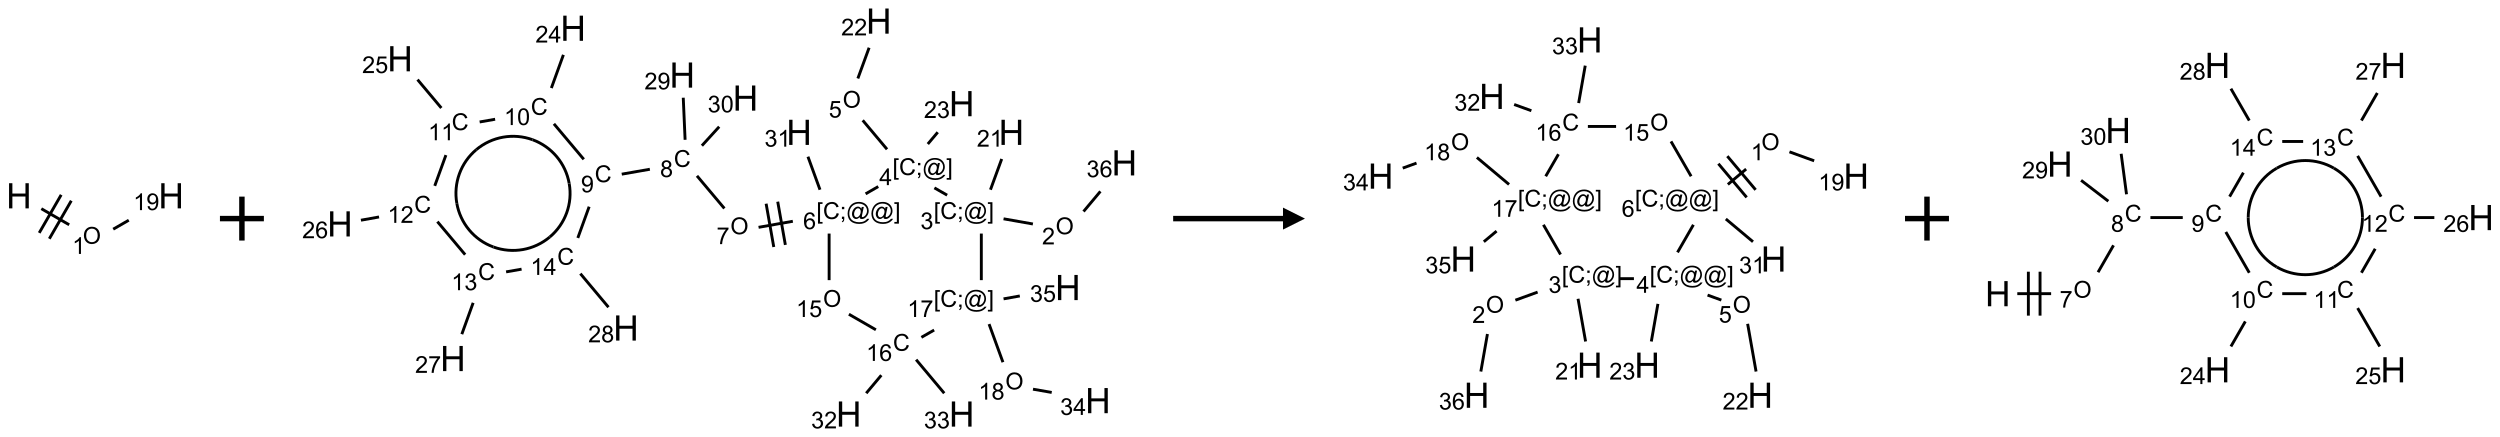 <?xml version="1.0" encoding="UTF-8"?>
<svg xmlns="http://www.w3.org/2000/svg" xmlns:xlink="http://www.w3.org/1999/xlink" width="1138" height="199" viewBox="0 0 1138 199">
<defs>
<g>
<g id="glyph-0-0">
<path d="M 2 0 L 2 -10 L 10 -10 L 10 0 Z M 2.25 -0.25 L 9.75 -0.25 L 9.75 -9.75 L 2.25 -9.75 Z M 2.25 -0.25 "/>
</g>
<g id="glyph-0-1">
<path d="M 1.281 0 L 1.281 -11.453 L 2.797 -11.453 L 2.797 -6.75 L 8.75 -6.75 L 8.75 -11.453 L 10.266 -11.453 L 10.266 0 L 8.75 0 L 8.75 -5.398 L 2.797 -5.398 L 2.797 0 Z M 1.281 0 "/>
</g>
<g id="glyph-1-0">
<path d="M 1.332 0 L 1.332 -6.668 L 6.668 -6.668 L 6.668 0 Z M 1.5 -0.168 L 6.5 -0.168 L 6.5 -6.5 L 1.5 -6.5 Z M 1.5 -0.168 "/>
</g>
<g id="glyph-1-1">
<path d="M 0.516 -3.719 C 0.516 -4.984 0.855 -5.977 1.535 -6.695 C 2.215 -7.414 3.094 -7.77 4.172 -7.77 C 4.875 -7.77 5.512 -7.602 6.078 -7.266 C 6.645 -6.93 7.074 -6.461 7.371 -5.855 C 7.668 -5.254 7.816 -4.57 7.816 -3.809 C 7.816 -3.035 7.66 -2.34 7.348 -1.73 C 7.035 -1.117 6.594 -0.656 6.02 -0.34 C 5.449 -0.027 4.828 0.129 4.168 0.129 C 3.449 0.129 2.805 -0.043 2.238 -0.391 C 1.672 -0.738 1.246 -1.211 0.953 -1.812 C 0.66 -2.414 0.516 -3.047 0.516 -3.719 Z M 1.559 -3.703 C 1.559 -2.781 1.805 -2.059 2.301 -1.527 C 2.793 -1 3.414 -0.734 4.16 -0.734 C 4.922 -0.734 5.547 -1 6.039 -1.535 C 6.531 -2.07 6.777 -2.828 6.777 -3.812 C 6.777 -4.434 6.672 -4.977 6.461 -5.441 C 6.25 -5.902 5.945 -6.262 5.539 -6.52 C 5.133 -6.773 4.68 -6.902 4.176 -6.902 C 3.461 -6.902 2.848 -6.656 2.332 -6.164 C 1.816 -5.672 1.559 -4.852 1.559 -3.703 Z M 1.559 -3.703 "/>
</g>
<g id="glyph-1-2">
<path d="M 3.973 0 L 3.035 0 L 3.035 -5.973 C 2.809 -5.758 2.516 -5.543 2.148 -5.328 C 1.781 -5.113 1.453 -4.953 1.16 -4.844 L 1.16 -5.75 C 1.684 -5.996 2.145 -6.297 2.535 -6.645 C 2.93 -6.996 3.207 -7.336 3.371 -7.668 L 3.973 -7.668 Z M 3.973 0 "/>
</g>
<g id="glyph-1-3">
<path d="M 0.582 -1.766 L 1.484 -1.848 C 1.562 -1.426 1.707 -1.117 1.922 -0.926 C 2.137 -0.734 2.414 -0.641 2.75 -0.641 C 3.039 -0.641 3.289 -0.707 3.508 -0.84 C 3.727 -0.973 3.902 -1.148 4.043 -1.367 C 4.18 -1.586 4.297 -1.887 4.391 -2.262 C 4.484 -2.637 4.531 -3.016 4.531 -3.406 C 4.531 -3.449 4.531 -3.512 4.527 -3.594 C 4.34 -3.297 4.082 -3.055 3.758 -2.867 C 3.434 -2.68 3.082 -2.59 2.703 -2.59 C 2.07 -2.59 1.535 -2.816 1.098 -3.277 C 0.66 -3.734 0.441 -4.34 0.441 -5.09 C 0.441 -5.863 0.672 -6.484 1.129 -6.957 C 1.586 -7.43 2.156 -7.668 2.844 -7.668 C 3.34 -7.668 3.793 -7.531 4.207 -7.266 C 4.617 -7 4.93 -6.617 5.145 -6.121 C 5.355 -5.629 5.465 -4.91 5.465 -3.973 C 5.465 -2.996 5.359 -2.223 5.145 -1.645 C 4.934 -1.066 4.617 -0.625 4.199 -0.324 C 3.781 -0.02 3.293 0.129 2.73 0.129 C 2.133 0.129 1.645 -0.035 1.266 -0.367 C 0.887 -0.699 0.66 -1.164 0.582 -1.766 Z M 4.422 -5.137 C 4.422 -5.676 4.277 -6.102 3.992 -6.418 C 3.707 -6.734 3.359 -6.891 2.957 -6.891 C 2.543 -6.891 2.18 -6.719 1.871 -6.379 C 1.562 -6.039 1.406 -5.598 1.406 -5.059 C 1.406 -4.57 1.555 -4.176 1.848 -3.871 C 2.141 -3.566 2.5 -3.418 2.934 -3.418 C 3.367 -3.418 3.723 -3.57 4.004 -3.871 C 4.281 -4.176 4.422 -4.598 4.422 -5.137 Z M 4.422 -5.137 "/>
</g>
<g id="glyph-1-4">
<path d="M 5.371 -0.902 L 5.371 0 L 0.324 0 C 0.316 -0.227 0.352 -0.441 0.434 -0.652 C 0.562 -0.996 0.766 -1.332 1.051 -1.668 C 1.332 -2 1.742 -2.387 2.277 -2.824 C 3.105 -3.504 3.668 -4.043 3.957 -4.441 C 4.25 -4.84 4.395 -5.215 4.395 -5.566 C 4.395 -5.938 4.262 -6.254 3.996 -6.508 C 3.73 -6.762 3.387 -6.891 2.957 -6.891 C 2.508 -6.891 2.145 -6.754 1.875 -6.484 C 1.605 -6.215 1.469 -5.84 1.465 -5.359 L 0.5 -5.457 C 0.566 -6.176 0.812 -6.727 1.246 -7.102 C 1.676 -7.477 2.254 -7.668 2.98 -7.668 C 3.711 -7.668 4.293 -7.465 4.719 -7.059 C 5.145 -6.652 5.359 -6.148 5.359 -5.547 C 5.359 -5.242 5.297 -4.941 5.172 -4.645 C 5.047 -4.352 4.84 -4.039 4.551 -3.715 C 4.262 -3.387 3.777 -2.938 3.105 -2.371 C 2.543 -1.898 2.18 -1.578 2.02 -1.41 C 1.859 -1.242 1.73 -1.07 1.625 -0.902 Z M 5.371 -0.902 "/>
</g>
<g id="glyph-1-5">
<path d="M 0.723 2.121 L 0.723 -7.637 L 2.793 -7.637 L 2.793 -6.859 L 1.66 -6.859 L 1.66 1.344 L 2.793 1.344 L 2.793 2.121 Z M 0.723 2.121 "/>
</g>
<g id="glyph-1-6">
<path d="M 6.27 -2.676 L 7.281 -2.422 C 7.07 -1.594 6.688 -0.961 6.137 -0.523 C 5.586 -0.086 4.914 0.129 4.121 0.129 C 3.297 0.129 2.629 -0.039 2.113 -0.371 C 1.598 -0.707 1.203 -1.191 0.934 -1.828 C 0.664 -2.465 0.531 -3.145 0.531 -3.875 C 0.531 -4.672 0.684 -5.363 0.988 -5.957 C 1.293 -6.547 1.723 -6.996 2.285 -7.305 C 2.844 -7.613 3.461 -7.766 4.137 -7.766 C 4.898 -7.766 5.543 -7.57 6.062 -7.184 C 6.582 -6.793 6.945 -6.246 7.152 -5.543 L 6.156 -5.309 C 5.98 -5.863 5.723 -6.266 5.387 -6.52 C 5.051 -6.773 4.625 -6.902 4.113 -6.902 C 3.527 -6.902 3.039 -6.762 2.645 -6.48 C 2.25 -6.199 1.973 -5.82 1.812 -5.348 C 1.652 -4.871 1.574 -4.383 1.574 -3.879 C 1.574 -3.23 1.668 -2.664 1.855 -2.18 C 2.047 -1.695 2.34 -1.332 2.738 -1.094 C 3.137 -0.855 3.57 -0.734 4.035 -0.734 C 4.602 -0.734 5.082 -0.898 5.473 -1.223 C 5.867 -1.551 6.133 -2.035 6.27 -2.676 Z M 6.27 -2.676 "/>
</g>
<g id="glyph-1-7">
<path d="M 0.949 -4.465 L 0.949 -5.531 L 2.016 -5.531 L 2.016 -4.465 Z M 0.949 0 L 0.949 -1.066 L 2.016 -1.066 L 2.016 0 C 2.016 0.391 1.945 0.711 1.809 0.949 C 1.668 1.191 1.449 1.379 1.145 1.512 L 0.887 1.109 C 1.082 1.023 1.23 0.895 1.324 0.727 C 1.418 0.559 1.469 0.316 1.48 0 Z M 0.949 0 "/>
</g>
<g id="glyph-1-8">
<path d="M 6.047 -0.848 C 5.82 -0.59 5.57 -0.379 5.289 -0.223 C 5.008 -0.062 4.73 0.016 4.449 0.016 C 4.141 0.016 3.84 -0.074 3.547 -0.254 C 3.254 -0.434 3.02 -0.715 2.836 -1.09 C 2.652 -1.465 2.562 -1.875 2.562 -2.324 C 2.562 -2.875 2.703 -3.43 2.988 -3.98 C 3.27 -4.535 3.621 -4.953 4.043 -5.23 C 4.461 -5.508 4.871 -5.645 5.266 -5.645 C 5.566 -5.645 5.855 -5.566 6.129 -5.41 C 6.402 -5.25 6.641 -5.012 6.84 -4.688 L 7.016 -5.496 L 7.949 -5.496 L 7.199 -2 C 7.094 -1.516 7.043 -1.246 7.043 -1.191 C 7.043 -1.098 7.078 -1.02 7.148 -0.949 C 7.219 -0.883 7.305 -0.848 7.406 -0.848 C 7.59 -0.848 7.832 -0.953 8.129 -1.168 C 8.527 -1.445 8.84 -1.816 9.07 -2.285 C 9.301 -2.75 9.418 -3.234 9.418 -3.73 C 9.418 -4.309 9.27 -4.852 8.973 -5.355 C 8.676 -5.859 8.23 -6.262 7.645 -6.562 C 7.055 -6.863 6.406 -7.016 5.691 -7.016 C 4.879 -7.016 4.137 -6.824 3.465 -6.445 C 2.793 -6.066 2.273 -5.52 1.902 -4.809 C 1.535 -4.098 1.348 -3.34 1.348 -2.527 C 1.348 -1.676 1.535 -0.941 1.902 -0.328 C 2.273 0.285 2.809 0.742 3.508 1.035 C 4.207 1.328 4.984 1.473 5.832 1.473 C 6.742 1.473 7.504 1.32 8.121 1.016 C 8.734 0.711 9.195 0.34 9.5 -0.098 L 10.441 -0.098 C 10.266 0.266 9.961 0.637 9.531 1.016 C 9.102 1.395 8.59 1.695 7.996 1.914 C 7.402 2.133 6.688 2.246 5.848 2.246 C 5.078 2.246 4.367 2.145 3.715 1.949 C 3.066 1.75 2.512 1.453 2.051 1.055 C 1.594 0.656 1.25 0.199 1.016 -0.316 C 0.723 -0.973 0.578 -1.684 0.578 -2.441 C 0.578 -3.289 0.75 -4.098 1.098 -4.863 C 1.523 -5.805 2.125 -6.527 2.902 -7.027 C 3.684 -7.527 4.629 -7.777 5.738 -7.777 C 6.602 -7.777 7.375 -7.602 8.059 -7.246 C 8.746 -6.895 9.285 -6.371 9.684 -5.672 C 10.02 -5.07 10.188 -4.418 10.188 -3.715 C 10.188 -2.707 9.832 -1.812 9.125 -1.031 C 8.492 -0.328 7.801 0.02 7.051 0.02 C 6.812 0.02 6.617 -0.016 6.473 -0.09 C 6.324 -0.16 6.215 -0.266 6.145 -0.402 C 6.102 -0.488 6.066 -0.637 6.047 -0.848 Z M 3.527 -2.262 C 3.527 -1.785 3.641 -1.414 3.863 -1.152 C 4.09 -0.887 4.348 -0.754 4.641 -0.754 C 4.836 -0.754 5.039 -0.812 5.254 -0.93 C 5.469 -1.047 5.676 -1.219 5.871 -1.449 C 6.066 -1.676 6.23 -1.969 6.355 -2.32 C 6.48 -2.672 6.543 -3.027 6.543 -3.379 C 6.543 -3.852 6.426 -4.219 6.191 -4.48 C 5.957 -4.738 5.672 -4.871 5.332 -4.871 C 5.109 -4.871 4.902 -4.812 4.707 -4.699 C 4.512 -4.586 4.32 -4.406 4.137 -4.156 C 3.953 -3.906 3.805 -3.602 3.691 -3.246 C 3.582 -2.887 3.527 -2.559 3.527 -2.262 Z M 3.527 -2.262 "/>
</g>
<g id="glyph-1-9">
<path d="M 2.27 2.121 L 0.203 2.121 L 0.203 1.344 L 1.332 1.344 L 1.332 -6.859 L 0.203 -6.859 L 0.203 -7.637 L 2.27 -7.637 Z M 2.27 2.121 "/>
</g>
<g id="glyph-1-10">
<path d="M 0.449 -2.016 L 1.387 -2.141 C 1.492 -1.609 1.676 -1.227 1.934 -0.992 C 2.191 -0.758 2.508 -0.641 2.879 -0.641 C 3.32 -0.641 3.695 -0.793 3.996 -1.098 C 4.301 -1.402 4.453 -1.781 4.453 -2.234 C 4.453 -2.664 4.312 -3.02 4.031 -3.301 C 3.75 -3.578 3.391 -3.719 2.957 -3.719 C 2.781 -3.719 2.562 -3.684 2.297 -3.613 L 2.402 -4.438 C 2.465 -4.43 2.516 -4.426 2.551 -4.426 C 2.949 -4.426 3.312 -4.531 3.629 -4.738 C 3.949 -4.949 4.109 -5.27 4.109 -5.703 C 4.109 -6.047 3.992 -6.332 3.762 -6.559 C 3.527 -6.785 3.227 -6.895 2.859 -6.895 C 2.496 -6.895 2.191 -6.781 1.949 -6.551 C 1.707 -6.324 1.547 -5.98 1.48 -5.52 L 0.543 -5.688 C 0.656 -6.316 0.918 -6.805 1.324 -7.148 C 1.73 -7.492 2.234 -7.668 2.84 -7.668 C 3.254 -7.668 3.641 -7.578 3.988 -7.398 C 4.34 -7.219 4.609 -6.977 4.793 -6.668 C 4.98 -6.359 5.074 -6.031 5.074 -5.684 C 5.074 -5.352 4.984 -5.051 4.809 -4.781 C 4.629 -4.512 4.367 -4.297 4.02 -4.137 C 4.473 -4.031 4.824 -3.816 5.074 -3.488 C 5.324 -3.16 5.449 -2.75 5.449 -2.254 C 5.449 -1.59 5.203 -1.023 4.719 -0.559 C 4.234 -0.098 3.617 0.137 2.875 0.137 C 2.203 0.137 1.648 -0.062 1.207 -0.465 C 0.762 -0.863 0.512 -1.379 0.449 -2.016 Z M 0.449 -2.016 "/>
</g>
<g id="glyph-1-11">
<path d="M 3.449 0 L 3.449 -1.828 L 0.137 -1.828 L 0.137 -2.688 L 3.621 -7.637 L 4.387 -7.637 L 4.387 -2.688 L 5.418 -2.688 L 5.418 -1.828 L 4.387 -1.828 L 4.387 0 Z M 3.449 -2.688 L 3.449 -6.129 L 1.059 -2.688 Z M 3.449 -2.688 "/>
</g>
<g id="glyph-1-12">
<path d="M 0.441 -2 L 1.426 -2.082 C 1.5 -1.605 1.668 -1.242 1.934 -1.004 C 2.199 -0.762 2.52 -0.641 2.895 -0.641 C 3.348 -0.641 3.73 -0.812 4.043 -1.152 C 4.355 -1.492 4.512 -1.941 4.512 -2.504 C 4.512 -3.039 4.359 -3.461 4.059 -3.77 C 3.758 -4.078 3.367 -4.234 2.879 -4.234 C 2.578 -4.234 2.305 -4.164 2.062 -4.027 C 1.82 -3.891 1.629 -3.715 1.488 -3.496 L 0.609 -3.609 L 1.348 -7.531 L 5.145 -7.531 L 5.145 -6.637 L 2.098 -6.637 L 1.688 -4.582 C 2.145 -4.902 2.625 -5.062 3.129 -5.062 C 3.797 -5.062 4.359 -4.832 4.816 -4.371 C 5.277 -3.91 5.504 -3.312 5.504 -2.59 C 5.504 -1.898 5.305 -1.301 4.902 -0.797 C 4.41 -0.18 3.742 0.129 2.895 0.129 C 2.199 0.129 1.633 -0.062 1.195 -0.453 C 0.758 -0.844 0.504 -1.359 0.441 -2 Z M 0.441 -2 "/>
</g>
<g id="glyph-1-13">
<path d="M 5.309 -5.766 L 4.375 -5.691 C 4.293 -6.059 4.172 -6.328 4.02 -6.496 C 3.766 -6.762 3.453 -6.895 3.082 -6.895 C 2.785 -6.895 2.523 -6.812 2.297 -6.645 C 2 -6.43 1.77 -6.117 1.598 -5.703 C 1.43 -5.289 1.34 -4.703 1.332 -3.938 C 1.559 -4.281 1.836 -4.535 2.16 -4.703 C 2.488 -4.871 2.828 -4.953 3.188 -4.953 C 3.812 -4.953 4.344 -4.723 4.785 -4.262 C 5.223 -3.801 5.441 -3.207 5.441 -2.48 C 5.441 -2 5.34 -1.555 5.133 -1.145 C 4.926 -0.73 4.641 -0.418 4.281 -0.199 C 3.922 0.02 3.512 0.129 3.051 0.129 C 2.27 0.129 1.633 -0.156 1.141 -0.73 C 0.648 -1.305 0.402 -2.254 0.402 -3.574 C 0.402 -5.051 0.672 -6.121 1.219 -6.793 C 1.695 -7.375 2.336 -7.668 3.141 -7.668 C 3.742 -7.668 4.234 -7.5 4.617 -7.16 C 5 -6.824 5.23 -6.359 5.309 -5.766 Z M 1.48 -2.473 C 1.48 -2.152 1.547 -1.844 1.684 -1.547 C 1.82 -1.25 2.016 -1.027 2.262 -0.871 C 2.508 -0.719 2.766 -0.641 3.035 -0.641 C 3.434 -0.641 3.773 -0.801 4.059 -1.121 C 4.344 -1.441 4.484 -1.875 4.484 -2.422 C 4.484 -2.949 4.344 -3.367 4.062 -3.668 C 3.781 -3.973 3.426 -4.125 3 -4.125 C 2.578 -4.125 2.219 -3.973 1.922 -3.668 C 1.625 -3.363 1.48 -2.969 1.48 -2.473 Z M 1.48 -2.473 "/>
</g>
<g id="glyph-1-14">
<path d="M 0.504 -6.637 L 0.504 -7.535 L 5.449 -7.535 L 5.449 -6.809 C 4.961 -6.289 4.48 -5.602 4.004 -4.746 C 3.527 -3.887 3.156 -3.004 2.895 -2.098 C 2.707 -1.461 2.59 -0.762 2.535 0 L 1.574 0 C 1.582 -0.602 1.703 -1.328 1.926 -2.176 C 2.152 -3.027 2.477 -3.848 2.898 -4.637 C 3.32 -5.426 3.77 -6.094 4.246 -6.637 Z M 0.504 -6.637 "/>
</g>
<g id="glyph-1-15">
<path d="M 1.887 -4.141 C 1.496 -4.281 1.207 -4.484 1.02 -4.75 C 0.832 -5.016 0.738 -5.328 0.738 -5.699 C 0.738 -6.254 0.938 -6.719 1.34 -7.098 C 1.738 -7.477 2.27 -7.668 2.934 -7.668 C 3.598 -7.668 4.137 -7.473 4.543 -7.086 C 4.949 -6.699 5.152 -6.227 5.152 -5.672 C 5.152 -5.316 5.059 -5.008 4.871 -4.746 C 4.688 -4.484 4.406 -4.281 4.027 -4.141 C 4.496 -3.988 4.852 -3.742 5.098 -3.402 C 5.34 -3.062 5.465 -2.656 5.465 -2.184 C 5.465 -1.531 5.234 -0.98 4.77 -0.535 C 4.309 -0.09 3.703 0.129 2.949 0.129 C 2.195 0.129 1.586 -0.094 1.125 -0.539 C 0.664 -0.984 0.434 -1.543 0.434 -2.207 C 0.434 -2.703 0.559 -3.121 0.809 -3.457 C 1.062 -3.793 1.422 -4.02 1.887 -4.141 Z M 1.699 -5.73 C 1.699 -5.367 1.812 -5.074 2.047 -4.844 C 2.281 -4.613 2.582 -4.5 2.953 -4.5 C 3.312 -4.5 3.609 -4.613 3.84 -4.84 C 4.07 -5.066 4.188 -5.348 4.188 -5.676 C 4.188 -6.02 4.07 -6.309 3.832 -6.543 C 3.594 -6.777 3.297 -6.895 2.941 -6.895 C 2.586 -6.895 2.289 -6.781 2.051 -6.551 C 1.816 -6.324 1.699 -6.047 1.699 -5.73 Z M 1.395 -2.203 C 1.395 -1.938 1.461 -1.676 1.586 -1.426 C 1.711 -1.176 1.902 -0.984 2.152 -0.848 C 2.402 -0.711 2.672 -0.641 2.957 -0.641 C 3.406 -0.641 3.777 -0.785 4.066 -1.074 C 4.359 -1.363 4.504 -1.727 4.504 -2.172 C 4.504 -2.625 4.355 -2.996 4.055 -3.293 C 3.754 -3.586 3.379 -3.734 2.926 -3.734 C 2.484 -3.734 2.121 -3.59 1.832 -3.297 C 1.543 -3.004 1.395 -2.641 1.395 -2.203 Z M 1.395 -2.203 "/>
</g>
<g id="glyph-1-16">
<path d="M 0.441 -3.766 C 0.441 -4.668 0.535 -5.395 0.723 -5.945 C 0.906 -6.496 1.184 -6.922 1.551 -7.219 C 1.918 -7.516 2.375 -7.668 2.934 -7.668 C 3.344 -7.668 3.703 -7.586 4.012 -7.418 C 4.32 -7.254 4.574 -7.016 4.777 -6.707 C 4.977 -6.395 5.137 -6.016 5.25 -5.57 C 5.363 -5.125 5.422 -4.523 5.422 -3.766 C 5.422 -2.871 5.328 -2.148 5.145 -1.598 C 4.961 -1.047 4.688 -0.621 4.32 -0.32 C 3.953 -0.02 3.492 0.129 2.934 0.129 C 2.195 0.129 1.617 -0.133 1.199 -0.66 C 0.695 -1.297 0.441 -2.332 0.441 -3.766 Z M 1.406 -3.766 C 1.406 -2.512 1.555 -1.68 1.848 -1.262 C 2.141 -0.848 2.5 -0.641 2.934 -0.641 C 3.363 -0.641 3.727 -0.848 4.02 -1.266 C 4.312 -1.684 4.457 -2.516 4.457 -3.766 C 4.457 -5.023 4.312 -5.859 4.02 -6.27 C 3.727 -6.684 3.359 -6.891 2.922 -6.891 C 2.492 -6.891 2.148 -6.707 1.891 -6.344 C 1.566 -5.879 1.406 -5.02 1.406 -3.766 Z M 1.406 -3.766 "/>
</g>
</g>
</defs>
<path fill="none" stroke-width="0.033" stroke-linecap="butt" stroke-linejoin="miter" stroke="rgb(0%, 0%, 0%)" stroke-opacity="1" stroke-miterlimit="10" d="M 0.255 0.147 L 0.572 0.33 " transform="matrix(40, 0, 0, 40, 8.613, 89.123)"/>
<path fill="none" stroke-width="0.033" stroke-linecap="butt" stroke-linejoin="miter" stroke="rgb(0%, 0%, 0%)" stroke-opacity="1" stroke-miterlimit="10" d="M 0.346 0.489 L 0.596 0.056 " transform="matrix(40, 0, 0, 40, 8.613, 89.123)"/>
<path fill="none" stroke-width="0.033" stroke-linecap="butt" stroke-linejoin="miter" stroke="rgb(0%, 0%, 0%)" stroke-opacity="1" stroke-miterlimit="10" d="M 0.231 0.422 L 0.481 -0.011 " transform="matrix(40, 0, 0, 40, 8.613, 89.123)"/>
<path fill="none" stroke-width="0.033" stroke-linecap="butt" stroke-linejoin="miter" stroke="rgb(0%, 0%, 0%)" stroke-opacity="1" stroke-miterlimit="10" d="M 1.073 0.38 L 1.25 0.278 " transform="matrix(40, 0, 0, 40, 8.613, 89.123)"/>
<g fill="rgb(0%, 0%, 0%)" fill-opacity="1">
<use xlink:href="#glyph-0-1" x="2.84" y="94.852"/>
</g>
<g fill="rgb(0%, 0%, 0%)" fill-opacity="1">
<use xlink:href="#glyph-1-1" x="37.676" y="110.973"/>
</g>
<g fill="rgb(0%, 0%, 0%)" fill-opacity="1">
<use xlink:href="#glyph-1-2" x="32.883" y="115.605"/>
</g>
<g fill="rgb(0%, 0%, 0%)" fill-opacity="1">
<use xlink:href="#glyph-0-1" x="72.121" y="94.852"/>
</g>
<g fill="rgb(0%, 0%, 0%)" fill-opacity="1">
<use xlink:href="#glyph-1-2" x="60.672" y="95.645"/>
<use xlink:href="#glyph-1-3" x="66.604" y="95.645"/>
</g>
<path fill="none" stroke-width="0.062" stroke-linecap="butt" stroke-linejoin="miter" stroke="rgb(0%, 0%, 0%)" stroke-opacity="1" stroke-miterlimit="10" d="M -0 0 L 0.5 0 M 0.25 -0.25 L 0.25 0.25 " transform="matrix(40, 0, 0, 40, 100.117, 99.5)"/>
<path fill="none" stroke-width="0.033" stroke-linecap="butt" stroke-linejoin="miter" stroke="rgb(0%, 0%, 0%)" stroke-opacity="1" stroke-miterlimit="10" d="M 7.886 2.309 L 7.552 2.25 " transform="matrix(40, 0, 0, 40, 154.738, 9.6)"/>
<path fill="none" stroke-width="0.033" stroke-linecap="butt" stroke-linejoin="miter" stroke="rgb(0%, 0%, 0%)" stroke-opacity="1" stroke-miterlimit="10" d="M 7.403 1.919 L 7.531 1.569 " transform="matrix(40, 0, 0, 40, 154.738, 9.6)"/>
<path fill="none" stroke-width="0.033" stroke-linecap="butt" stroke-linejoin="miter" stroke="rgb(0%, 0%, 0%)" stroke-opacity="1" stroke-miterlimit="10" d="M 6.91 1.981 L 6.765 1.898 " transform="matrix(40, 0, 0, 40, 154.738, 9.6)"/>
<path fill="none" stroke-width="0.033" stroke-linecap="butt" stroke-linejoin="miter" stroke="rgb(0%, 0%, 0%)" stroke-opacity="1" stroke-miterlimit="10" d="M 6.226 1.459 L 5.949 1.129 " transform="matrix(40, 0, 0, 40, 154.738, 9.6)"/>
<path fill="none" stroke-width="0.033" stroke-linecap="butt" stroke-linejoin="miter" stroke="rgb(0%, 0%, 0%)" stroke-opacity="1" stroke-miterlimit="10" d="M 5.894 0.653 L 6.022 0.303 " transform="matrix(40, 0, 0, 40, 154.738, 9.6)"/>
<path fill="none" stroke-width="0.033" stroke-linecap="butt" stroke-linejoin="miter" stroke="rgb(0%, 0%, 0%)" stroke-opacity="1" stroke-miterlimit="10" d="M 6.69 1.399 L 6.803 1.265 " transform="matrix(40, 0, 0, 40, 154.738, 9.6)"/>
<path fill="none" stroke-width="0.033" stroke-linecap="butt" stroke-linejoin="miter" stroke="rgb(0%, 0%, 0%)" stroke-opacity="1" stroke-miterlimit="10" d="M 6.126 1.883 L 5.982 1.966 " transform="matrix(40, 0, 0, 40, 154.738, 9.6)"/>
<path fill="none" stroke-width="0.033" stroke-linecap="butt" stroke-linejoin="miter" stroke="rgb(0%, 0%, 0%)" stroke-opacity="1" stroke-miterlimit="10" d="M 5.154 2.278 L 4.764 2.347 " transform="matrix(40, 0, 0, 40, 154.738, 9.6)"/>
<path fill="none" stroke-width="0.033" stroke-linecap="butt" stroke-linejoin="miter" stroke="rgb(0%, 0%, 0%)" stroke-opacity="1" stroke-miterlimit="10" d="M 4.85 2.078 L 4.937 2.571 " transform="matrix(40, 0, 0, 40, 154.738, 9.6)"/>
<path fill="none" stroke-width="0.033" stroke-linecap="butt" stroke-linejoin="miter" stroke="rgb(0%, 0%, 0%)" stroke-opacity="1" stroke-miterlimit="10" d="M 4.982 2.055 L 5.069 2.547 " transform="matrix(40, 0, 0, 40, 154.738, 9.6)"/>
<path fill="none" stroke-width="0.033" stroke-linecap="butt" stroke-linejoin="miter" stroke="rgb(0%, 0%, 0%)" stroke-opacity="1" stroke-miterlimit="10" d="M 4.375 2.132 L 4.063 1.761 " transform="matrix(40, 0, 0, 40, 154.738, 9.6)"/>
<path fill="none" stroke-width="0.033" stroke-linecap="butt" stroke-linejoin="miter" stroke="rgb(0%, 0%, 0%)" stroke-opacity="1" stroke-miterlimit="10" d="M 3.527 1.686 L 3.207 1.742 " transform="matrix(40, 0, 0, 40, 154.738, 9.6)"/>
<path fill="none" stroke-width="0.033" stroke-linecap="butt" stroke-linejoin="miter" stroke="rgb(0%, 0%, 0%)" stroke-opacity="1" stroke-miterlimit="10" d="M 2.775 1.573 L 2.435 1.169 " transform="matrix(40, 0, 0, 40, 154.738, 9.6)"/>
<path fill="none" stroke-width="0.033" stroke-linecap="butt" stroke-linejoin="miter" stroke="rgb(0%, 0%, 0%)" stroke-opacity="1" stroke-miterlimit="10" d="M 2.406 0.762 L 2.543 0.384 " transform="matrix(40, 0, 0, 40, 154.738, 9.6)"/>
<path fill="none" stroke-width="0.033" stroke-linecap="butt" stroke-linejoin="miter" stroke="rgb(0%, 0%, 0%)" stroke-opacity="1" stroke-miterlimit="10" d="M 1.766 1.117 L 1.59 1.148 " transform="matrix(40, 0, 0, 40, 154.738, 9.6)"/>
<path fill="none" stroke-width="0.033" stroke-linecap="butt" stroke-linejoin="miter" stroke="rgb(0%, 0%, 0%)" stroke-opacity="1" stroke-miterlimit="10" d="M 1.154 0.989 L 0.883 0.666 " transform="matrix(40, 0, 0, 40, 154.738, 9.6)"/>
<path fill="none" stroke-width="0.033" stroke-linecap="butt" stroke-linejoin="miter" stroke="rgb(0%, 0%, 0%)" stroke-opacity="1" stroke-miterlimit="10" d="M 1.206 1.525 L 1.079 1.875 " transform="matrix(40, 0, 0, 40, 154.738, 9.6)"/>
<path fill="none" stroke-width="0.033" stroke-linecap="butt" stroke-linejoin="miter" stroke="rgb(0%, 0%, 0%)" stroke-opacity="1" stroke-miterlimit="10" d="M 0.445 2.229 L 0.239 2.266 " transform="matrix(40, 0, 0, 40, 154.738, 9.6)"/>
<path fill="none" stroke-width="0.033" stroke-linecap="butt" stroke-linejoin="miter" stroke="rgb(0%, 0%, 0%)" stroke-opacity="1" stroke-miterlimit="10" d="M 1.109 2.282 L 1.425 2.658 " transform="matrix(40, 0, 0, 40, 154.738, 9.6)"/>
<path fill="none" stroke-width="0.033" stroke-linecap="butt" stroke-linejoin="miter" stroke="rgb(0%, 0%, 0%)" stroke-opacity="1" stroke-miterlimit="10" d="M 1.516 3.206 L 1.387 3.563 " transform="matrix(40, 0, 0, 40, 154.738, 9.6)"/>
<path fill="none" stroke-width="0.033" stroke-linecap="butt" stroke-linejoin="miter" stroke="rgb(0%, 0%, 0%)" stroke-opacity="1" stroke-miterlimit="10" d="M 1.891 2.854 L 2.067 2.823 " transform="matrix(40, 0, 0, 40, 154.738, 9.6)"/>
<path fill="none" stroke-width="0.033" stroke-linecap="butt" stroke-linejoin="miter" stroke="rgb(0%, 0%, 0%)" stroke-opacity="1" stroke-miterlimit="10" d="M 2.707 2.468 L 2.836 2.112 " transform="matrix(40, 0, 0, 40, 154.738, 9.6)"/>
<path fill="none" stroke-width="0.033" stroke-linecap="butt" stroke-linejoin="miter" stroke="rgb(0%, 0%, 0%)" stroke-opacity="1" stroke-miterlimit="10" d="M 2.736 2.874 L 3.056 3.256 " transform="matrix(40, 0, 0, 40, 154.738, 9.6)"/>
<path fill="none" stroke-width="0.033" stroke-linecap="butt" stroke-linejoin="miter" stroke="rgb(0%, 0%, 0%)" stroke-opacity="1" stroke-miterlimit="10" d="M 3.928 1.351 L 3.907 0.872 " transform="matrix(40, 0, 0, 40, 154.738, 9.6)"/>
<path fill="none" stroke-width="0.033" stroke-linecap="butt" stroke-linejoin="miter" stroke="rgb(0%, 0%, 0%)" stroke-opacity="1" stroke-miterlimit="10" d="M 4.119 1.418 L 4.316 1.202 " transform="matrix(40, 0, 0, 40, 154.738, 9.6)"/>
<path fill="none" stroke-width="0.033" stroke-linecap="butt" stroke-linejoin="miter" stroke="rgb(0%, 0%, 0%)" stroke-opacity="1" stroke-miterlimit="10" d="M 5.463 1.919 L 5.326 1.543 " transform="matrix(40, 0, 0, 40, 154.738, 9.6)"/>
<path fill="none" stroke-width="0.033" stroke-linecap="butt" stroke-linejoin="miter" stroke="rgb(0%, 0%, 0%)" stroke-opacity="1" stroke-miterlimit="10" d="M 5.567 2.418 L 5.567 2.948 " transform="matrix(40, 0, 0, 40, 154.738, 9.6)"/>
<path fill="none" stroke-width="0.033" stroke-linecap="butt" stroke-linejoin="miter" stroke="rgb(0%, 0%, 0%)" stroke-opacity="1" stroke-miterlimit="10" d="M 5.792 3.336 L 6.099 3.513 " transform="matrix(40, 0, 0, 40, 154.738, 9.6)"/>
<path fill="none" stroke-width="0.033" stroke-linecap="butt" stroke-linejoin="miter" stroke="rgb(0%, 0%, 0%)" stroke-opacity="1" stroke-miterlimit="10" d="M 6.161 4.03 L 5.989 4.235 " transform="matrix(40, 0, 0, 40, 154.738, 9.6)"/>
<path fill="none" stroke-width="0.033" stroke-linecap="butt" stroke-linejoin="miter" stroke="rgb(0%, 0%, 0%)" stroke-opacity="1" stroke-miterlimit="10" d="M 6.557 3.853 L 6.877 4.235 " transform="matrix(40, 0, 0, 40, 154.738, 9.6)"/>
<path fill="none" stroke-width="0.033" stroke-linecap="butt" stroke-linejoin="miter" stroke="rgb(0%, 0%, 0%)" stroke-opacity="1" stroke-miterlimit="10" d="M 6.617 3.599 L 6.762 3.516 " transform="matrix(40, 0, 0, 40, 154.738, 9.6)"/>
<path fill="none" stroke-width="0.033" stroke-linecap="butt" stroke-linejoin="miter" stroke="rgb(0%, 0%, 0%)" stroke-opacity="1" stroke-miterlimit="10" d="M 7.299 2.948 L 7.299 2.418 " transform="matrix(40, 0, 0, 40, 154.738, 9.6)"/>
<path fill="none" stroke-width="0.033" stroke-linecap="butt" stroke-linejoin="miter" stroke="rgb(0%, 0%, 0%)" stroke-opacity="1" stroke-miterlimit="10" d="M 7.387 3.448 L 7.545 3.882 " transform="matrix(40, 0, 0, 40, 154.738, 9.6)"/>
<path fill="none" stroke-width="0.033" stroke-linecap="butt" stroke-linejoin="miter" stroke="rgb(0%, 0%, 0%)" stroke-opacity="1" stroke-miterlimit="10" d="M 7.887 4.189 L 8.1 4.226 " transform="matrix(40, 0, 0, 40, 154.738, 9.6)"/>
<path fill="none" stroke-width="0.033" stroke-linecap="butt" stroke-linejoin="miter" stroke="rgb(0%, 0%, 0%)" stroke-opacity="1" stroke-miterlimit="10" d="M 7.552 3.161 L 7.737 3.128 " transform="matrix(40, 0, 0, 40, 154.738, 9.6)"/>
<path fill="none" stroke-width="0.033" stroke-linecap="butt" stroke-linejoin="miter" stroke="rgb(0%, 0%, 0%)" stroke-opacity="1" stroke-miterlimit="10" d="M 8.462 2.167 L 8.654 1.938 " transform="matrix(40, 0, 0, 40, 154.738, 9.6)"/>
<path fill="none" stroke-width="0.033" stroke-linecap="butt" stroke-linejoin="miter" stroke="rgb(0%, 0%, 0%)" stroke-opacity="1" stroke-miterlimit="10" d="M 2.192 1.35 C 2.41 1.43 2.569 1.619 2.609 1.848 " transform="matrix(40, 0, 0, 40, 154.738, 9.6)"/>
<path fill="none" stroke-width="0.033" stroke-linecap="butt" stroke-linejoin="miter" stroke="rgb(0%, 0%, 0%)" stroke-opacity="1" stroke-miterlimit="10" d="M 1.552 1.463 C 1.73 1.314 1.974 1.271 2.192 1.35 " transform="matrix(40, 0, 0, 40, 154.738, 9.6)"/>
<path fill="none" stroke-width="0.033" stroke-linecap="butt" stroke-linejoin="miter" stroke="rgb(0%, 0%, 0%)" stroke-opacity="1" stroke-miterlimit="10" d="M 1.33 2.073 C 1.29 1.845 1.374 1.612 1.552 1.463 " transform="matrix(40, 0, 0, 40, 154.738, 9.6)"/>
<path fill="none" stroke-width="0.033" stroke-linecap="butt" stroke-linejoin="miter" stroke="rgb(0%, 0%, 0%)" stroke-opacity="1" stroke-miterlimit="10" d="M 1.747 2.571 C 1.529 2.492 1.37 2.302 1.33 2.073 " transform="matrix(40, 0, 0, 40, 154.738, 9.6)"/>
<path fill="none" stroke-width="0.033" stroke-linecap="butt" stroke-linejoin="miter" stroke="rgb(0%, 0%, 0%)" stroke-opacity="1" stroke-miterlimit="10" d="M 2.387 2.458 C 2.209 2.607 1.966 2.65 1.747 2.571 " transform="matrix(40, 0, 0, 40, 154.738, 9.6)"/>
<path fill="none" stroke-width="0.033" stroke-linecap="butt" stroke-linejoin="miter" stroke="rgb(0%, 0%, 0%)" stroke-opacity="1" stroke-miterlimit="10" d="M 2.609 1.848 C 2.65 2.076 2.565 2.309 2.387 2.458 " transform="matrix(40, 0, 0, 40, 154.738, 9.6)"/>
<g fill="rgb(0%, 0%, 0%)" fill-opacity="1">
<use xlink:href="#glyph-1-1" x="480.508" y="106.625"/>
</g>
<g fill="rgb(0%, 0%, 0%)" fill-opacity="1">
<use xlink:href="#glyph-1-4" x="474.32" y="111.254"/>
</g>
<g fill="rgb(0%, 0%, 0%)" fill-opacity="1">
<use xlink:href="#glyph-1-5" x="425.023" y="99.684"/>
<use xlink:href="#glyph-1-6" x="427.987" y="99.684"/>
<use xlink:href="#glyph-1-7" x="435.69" y="99.684"/>
<use xlink:href="#glyph-1-8" x="438.654" y="99.684"/>
<use xlink:href="#glyph-1-9" x="449.482" y="99.684"/>
</g>
<g fill="rgb(0%, 0%, 0%)" fill-opacity="1">
<use xlink:href="#glyph-1-10" x="418.969" y="104.309"/>
</g>
<g fill="rgb(0%, 0%, 0%)" fill-opacity="1">
<use xlink:href="#glyph-0-1" x="454.602" y="65.969"/>
</g>
<g fill="rgb(0%, 0%, 0%)" fill-opacity="1">
<use xlink:href="#glyph-1-4" x="444.645" y="66.762"/>
<use xlink:href="#glyph-1-2" x="450.577" y="66.762"/>
</g>
<g fill="rgb(0%, 0%, 0%)" fill-opacity="1">
<use xlink:href="#glyph-1-5" x="406.266" y="79.684"/>
<use xlink:href="#glyph-1-6" x="409.229" y="79.684"/>
<use xlink:href="#glyph-1-7" x="416.932" y="79.684"/>
<use xlink:href="#glyph-1-8" x="419.896" y="79.684"/>
<use xlink:href="#glyph-1-9" x="430.724" y="79.684"/>
</g>
<g fill="rgb(0%, 0%, 0%)" fill-opacity="1">
<use xlink:href="#glyph-1-11" x="400.238" y="84.277"/>
</g>
<g fill="rgb(0%, 0%, 0%)" fill-opacity="1">
<use xlink:href="#glyph-1-1" x="383.586" y="49.035"/>
</g>
<g fill="rgb(0%, 0%, 0%)" fill-opacity="1">
<use xlink:href="#glyph-1-12" x="377.262" y="53.535"/>
</g>
<g fill="rgb(0%, 0%, 0%)" fill-opacity="1">
<use xlink:href="#glyph-0-1" x="394.25" y="15.328"/>
</g>
<g fill="rgb(0%, 0%, 0%)" fill-opacity="1">
<use xlink:href="#glyph-1-4" x="382.895" y="16.121"/>
<use xlink:href="#glyph-1-4" x="388.827" y="16.121"/>
</g>
<g fill="rgb(0%, 0%, 0%)" fill-opacity="1">
<use xlink:href="#glyph-0-1" x="431.992" y="52.914"/>
</g>
<g fill="rgb(0%, 0%, 0%)" fill-opacity="1">
<use xlink:href="#glyph-1-4" x="420.559" y="53.707"/>
<use xlink:href="#glyph-1-10" x="426.491" y="53.707"/>
</g>
<g fill="rgb(0%, 0%, 0%)" fill-opacity="1">
<use xlink:href="#glyph-1-5" x="371.625" y="99.684"/>
<use xlink:href="#glyph-1-6" x="374.589" y="99.684"/>
<use xlink:href="#glyph-1-7" x="382.292" y="99.684"/>
<use xlink:href="#glyph-1-8" x="385.255" y="99.684"/>
<use xlink:href="#glyph-1-8" x="396.083" y="99.684"/>
<use xlink:href="#glyph-1-9" x="406.911" y="99.684"/>
</g>
<g fill="rgb(0%, 0%, 0%)" fill-opacity="1">
<use xlink:href="#glyph-1-13" x="365.574" y="104.309"/>
</g>
<g fill="rgb(0%, 0%, 0%)" fill-opacity="1">
<use xlink:href="#glyph-1-1" x="332.441" y="106.625"/>
</g>
<g fill="rgb(0%, 0%, 0%)" fill-opacity="1">
<use xlink:href="#glyph-1-14" x="326.172" y="111.125"/>
</g>
<g fill="rgb(0%, 0%, 0%)" fill-opacity="1">
<use xlink:href="#glyph-1-6" x="306.715" y="75.977"/>
</g>
<g fill="rgb(0%, 0%, 0%)" fill-opacity="1">
<use xlink:href="#glyph-1-15" x="300.449" y="80.613"/>
</g>
<g fill="rgb(0%, 0%, 0%)" fill-opacity="1">
<use xlink:href="#glyph-1-6" x="270.699" y="82.926"/>
</g>
<g fill="rgb(0%, 0%, 0%)" fill-opacity="1">
<use xlink:href="#glyph-1-3" x="264.43" y="87.559"/>
</g>
<g fill="rgb(0%, 0%, 0%)" fill-opacity="1">
<use xlink:href="#glyph-1-6" x="241.609" y="52.281"/>
</g>
<g fill="rgb(0%, 0%, 0%)" fill-opacity="1">
<use xlink:href="#glyph-1-2" x="229.453" y="56.918"/>
<use xlink:href="#glyph-1-16" x="235.385" y="56.918"/>
</g>
<g fill="rgb(0%, 0%, 0%)" fill-opacity="1">
<use xlink:href="#glyph-0-1" x="255.113" y="18.578"/>
</g>
<g fill="rgb(0%, 0%, 0%)" fill-opacity="1">
<use xlink:href="#glyph-1-4" x="243.711" y="19.371"/>
<use xlink:href="#glyph-1-11" x="249.643" y="19.371"/>
</g>
<g fill="rgb(0%, 0%, 0%)" fill-opacity="1">
<use xlink:href="#glyph-1-6" x="205.594" y="59.227"/>
</g>
<g fill="rgb(0%, 0%, 0%)" fill-opacity="1">
<use xlink:href="#glyph-1-2" x="194.883" y="63.863"/>
<use xlink:href="#glyph-1-2" x="200.815" y="63.863"/>
</g>
<g fill="rgb(0%, 0%, 0%)" fill-opacity="1">
<use xlink:href="#glyph-0-1" x="176.328" y="32.469"/>
</g>
<g fill="rgb(0%, 0%, 0%)" fill-opacity="1">
<use xlink:href="#glyph-1-4" x="164.84" y="33.262"/>
<use xlink:href="#glyph-1-12" x="170.772" y="33.262"/>
</g>
<g fill="rgb(0%, 0%, 0%)" fill-opacity="1">
<use xlink:href="#glyph-1-6" x="188.539" y="96.816"/>
</g>
<g fill="rgb(0%, 0%, 0%)" fill-opacity="1">
<use xlink:href="#glyph-1-2" x="176.43" y="101.453"/>
<use xlink:href="#glyph-1-4" x="182.362" y="101.453"/>
</g>
<g fill="rgb(0%, 0%, 0%)" fill-opacity="1">
<use xlink:href="#glyph-0-1" x="148.965" y="107.645"/>
</g>
<g fill="rgb(0%, 0%, 0%)" fill-opacity="1">
<use xlink:href="#glyph-1-4" x="137.539" y="108.438"/>
<use xlink:href="#glyph-1-13" x="143.471" y="108.438"/>
</g>
<g fill="rgb(0%, 0%, 0%)" fill-opacity="1">
<use xlink:href="#glyph-1-6" x="217.625" y="127.457"/>
</g>
<g fill="rgb(0%, 0%, 0%)" fill-opacity="1">
<use xlink:href="#glyph-1-2" x="205.441" y="132.094"/>
<use xlink:href="#glyph-1-10" x="211.374" y="132.094"/>
</g>
<g fill="rgb(0%, 0%, 0%)" fill-opacity="1">
<use xlink:href="#glyph-0-1" x="200.391" y="168.93"/>
</g>
<g fill="rgb(0%, 0%, 0%)" fill-opacity="1">
<use xlink:href="#glyph-1-4" x="188.957" y="169.719"/>
<use xlink:href="#glyph-1-14" x="194.889" y="169.719"/>
</g>
<g fill="rgb(0%, 0%, 0%)" fill-opacity="1">
<use xlink:href="#glyph-1-6" x="253.641" y="120.512"/>
</g>
<g fill="rgb(0%, 0%, 0%)" fill-opacity="1">
<use xlink:href="#glyph-1-2" x="241.488" y="125.148"/>
<use xlink:href="#glyph-1-11" x="247.421" y="125.148"/>
</g>
<g fill="rgb(0%, 0%, 0%)" fill-opacity="1">
<use xlink:href="#glyph-0-1" x="279.172" y="155.035"/>
</g>
<g fill="rgb(0%, 0%, 0%)" fill-opacity="1">
<use xlink:href="#glyph-1-4" x="267.727" y="155.828"/>
<use xlink:href="#glyph-1-15" x="273.659" y="155.828"/>
</g>
<g fill="rgb(0%, 0%, 0%)" fill-opacity="1">
<use xlink:href="#glyph-0-1" x="304.789" y="39.898"/>
</g>
<g fill="rgb(0%, 0%, 0%)" fill-opacity="1">
<use xlink:href="#glyph-1-4" x="293.344" y="40.691"/>
<use xlink:href="#glyph-1-3" x="299.276" y="40.691"/>
</g>
<g fill="rgb(0%, 0%, 0%)" fill-opacity="1">
<use xlink:href="#glyph-0-1" x="333.559" y="50.371"/>
</g>
<g fill="rgb(0%, 0%, 0%)" fill-opacity="1">
<use xlink:href="#glyph-1-10" x="322.152" y="51.16"/>
<use xlink:href="#glyph-1-16" x="328.085" y="51.16"/>
</g>
<g fill="rgb(0%, 0%, 0%)" fill-opacity="1">
<use xlink:href="#glyph-0-1" x="357.957" y="65.969"/>
</g>
<g fill="rgb(0%, 0%, 0%)" fill-opacity="1">
<use xlink:href="#glyph-1-10" x="348" y="66.762"/>
<use xlink:href="#glyph-1-2" x="353.932" y="66.762"/>
</g>
<g fill="rgb(0%, 0%, 0%)" fill-opacity="1">
<use xlink:href="#glyph-1-1" x="374.656" y="139.68"/>
</g>
<g fill="rgb(0%, 0%, 0%)" fill-opacity="1">
<use xlink:href="#glyph-1-2" x="362.398" y="144.309"/>
<use xlink:href="#glyph-1-12" x="368.331" y="144.309"/>
</g>
<g fill="rgb(0%, 0%, 0%)" fill-opacity="1">
<use xlink:href="#glyph-1-6" x="406.461" y="159.676"/>
</g>
<g fill="rgb(0%, 0%, 0%)" fill-opacity="1">
<use xlink:href="#glyph-1-2" x="394.281" y="164.309"/>
<use xlink:href="#glyph-1-13" x="400.214" y="164.309"/>
</g>
<g fill="rgb(0%, 0%, 0%)" fill-opacity="1">
<use xlink:href="#glyph-0-1" x="380.57" y="194.199"/>
</g>
<g fill="rgb(0%, 0%, 0%)" fill-opacity="1">
<use xlink:href="#glyph-1-10" x="369.215" y="194.992"/>
<use xlink:href="#glyph-1-4" x="375.147" y="194.992"/>
</g>
<g fill="rgb(0%, 0%, 0%)" fill-opacity="1">
<use xlink:href="#glyph-0-1" x="431.992" y="194.199"/>
</g>
<g fill="rgb(0%, 0%, 0%)" fill-opacity="1">
<use xlink:href="#glyph-1-10" x="420.559" y="194.992"/>
<use xlink:href="#glyph-1-10" x="426.491" y="194.992"/>
</g>
<g fill="rgb(0%, 0%, 0%)" fill-opacity="1">
<use xlink:href="#glyph-1-5" x="425.023" y="139.684"/>
<use xlink:href="#glyph-1-6" x="427.987" y="139.684"/>
<use xlink:href="#glyph-1-7" x="435.69" y="139.684"/>
<use xlink:href="#glyph-1-8" x="438.654" y="139.684"/>
<use xlink:href="#glyph-1-9" x="449.482" y="139.684"/>
</g>
<g fill="rgb(0%, 0%, 0%)" fill-opacity="1">
<use xlink:href="#glyph-1-2" x="413.035" y="144.309"/>
<use xlink:href="#glyph-1-14" x="418.967" y="144.309"/>
</g>
<g fill="rgb(0%, 0%, 0%)" fill-opacity="1">
<use xlink:href="#glyph-1-1" x="457.621" y="177.266"/>
</g>
<g fill="rgb(0%, 0%, 0%)" fill-opacity="1">
<use xlink:href="#glyph-1-2" x="445.402" y="181.898"/>
<use xlink:href="#glyph-1-15" x="451.335" y="181.898"/>
</g>
<g fill="rgb(0%, 0%, 0%)" fill-opacity="1">
<use xlink:href="#glyph-0-1" x="493.992" y="188.09"/>
</g>
<g fill="rgb(0%, 0%, 0%)" fill-opacity="1">
<use xlink:href="#glyph-1-10" x="482.59" y="188.883"/>
<use xlink:href="#glyph-1-11" x="488.522" y="188.883"/>
</g>
<g fill="rgb(0%, 0%, 0%)" fill-opacity="1">
<use xlink:href="#glyph-0-1" x="480.312" y="136.609"/>
</g>
<g fill="rgb(0%, 0%, 0%)" fill-opacity="1">
<use xlink:href="#glyph-1-10" x="468.824" y="137.402"/>
<use xlink:href="#glyph-1-12" x="474.757" y="137.402"/>
</g>
<g fill="rgb(0%, 0%, 0%)" fill-opacity="1">
<use xlink:href="#glyph-0-1" x="506.023" y="79.859"/>
</g>
<g fill="rgb(0%, 0%, 0%)" fill-opacity="1">
<use xlink:href="#glyph-1-10" x="494.598" y="80.652"/>
<use xlink:href="#glyph-1-13" x="500.53" y="80.652"/>
</g>
<path fill-rule="nonzero" fill="rgb(0%, 0%, 0%)" fill-opacity="1" d="M 534.02 100.75 L 584.02 100.75 L 584.02 104.5 L 594.02 99.5 L 584.02 94.5 L 584.02 98.25 L 534.02 98.25 "/>
<path fill="none" stroke-width="0.033" stroke-linecap="butt" stroke-linejoin="miter" stroke="rgb(0%, 0%, 0%)" stroke-opacity="1" stroke-miterlimit="10" d="M 4.159 1.47 L 3.951 1.645 " transform="matrix(40, 0, 0, 40, 628.48, 18.162)"/>
<path fill="none" stroke-width="0.033" stroke-linecap="butt" stroke-linejoin="miter" stroke="rgb(0%, 0%, 0%)" stroke-opacity="1" stroke-miterlimit="10" d="M 3.843 1.409 L 4.165 1.792 " transform="matrix(40, 0, 0, 40, 628.48, 18.162)"/>
<path fill="none" stroke-width="0.033" stroke-linecap="butt" stroke-linejoin="miter" stroke="rgb(0%, 0%, 0%)" stroke-opacity="1" stroke-miterlimit="10" d="M 3.945 1.323 L 4.267 1.706 " transform="matrix(40, 0, 0, 40, 628.48, 18.162)"/>
<path fill="none" stroke-width="0.033" stroke-linecap="butt" stroke-linejoin="miter" stroke="rgb(0%, 0%, 0%)" stroke-opacity="1" stroke-miterlimit="10" d="M 3.928 2.038 L 4.237 2.297 " transform="matrix(40, 0, 0, 40, 628.48, 18.162)"/>
<path fill="none" stroke-width="0.033" stroke-linecap="butt" stroke-linejoin="miter" stroke="rgb(0%, 0%, 0%)" stroke-opacity="1" stroke-miterlimit="10" d="M 3.559 2.104 L 3.378 2.418 " transform="matrix(40, 0, 0, 40, 628.48, 18.162)"/>
<path fill="none" stroke-width="0.033" stroke-linecap="butt" stroke-linejoin="miter" stroke="rgb(0%, 0%, 0%)" stroke-opacity="1" stroke-miterlimit="10" d="M 3.72 2.904 L 3.877 2.961 " transform="matrix(40, 0, 0, 40, 628.48, 18.162)"/>
<path fill="none" stroke-width="0.033" stroke-linecap="butt" stroke-linejoin="miter" stroke="rgb(0%, 0%, 0%)" stroke-opacity="1" stroke-miterlimit="10" d="M 4.176 3.231 L 4.272 3.774 " transform="matrix(40, 0, 0, 40, 628.48, 18.162)"/>
<path fill="none" stroke-width="0.033" stroke-linecap="butt" stroke-linejoin="miter" stroke="rgb(0%, 0%, 0%)" stroke-opacity="1" stroke-miterlimit="10" d="M 3.155 3.004 L 3.08 3.432 " transform="matrix(40, 0, 0, 40, 628.48, 18.162)"/>
<path fill="none" stroke-width="0.033" stroke-linecap="butt" stroke-linejoin="miter" stroke="rgb(0%, 0%, 0%)" stroke-opacity="1" stroke-miterlimit="10" d="M 2.882 2.717 L 2.716 2.717 " transform="matrix(40, 0, 0, 40, 628.48, 18.162)"/>
<path fill="none" stroke-width="0.033" stroke-linecap="butt" stroke-linejoin="miter" stroke="rgb(0%, 0%, 0%)" stroke-opacity="1" stroke-miterlimit="10" d="M 1.786 2.87 L 1.533 2.962 " transform="matrix(40, 0, 0, 40, 628.48, 18.162)"/>
<path fill="none" stroke-width="0.033" stroke-linecap="butt" stroke-linejoin="miter" stroke="rgb(0%, 0%, 0%)" stroke-opacity="1" stroke-miterlimit="10" d="M 1.215 3.347 L 1.14 3.774 " transform="matrix(40, 0, 0, 40, 628.48, 18.162)"/>
<path fill="none" stroke-width="0.033" stroke-linecap="butt" stroke-linejoin="miter" stroke="rgb(0%, 0%, 0%)" stroke-opacity="1" stroke-miterlimit="10" d="M 2.246 2.946 L 2.332 3.432 " transform="matrix(40, 0, 0, 40, 628.48, 18.162)"/>
<path fill="none" stroke-width="0.033" stroke-linecap="butt" stroke-linejoin="miter" stroke="rgb(0%, 0%, 0%)" stroke-opacity="1" stroke-miterlimit="10" d="M 2.047 2.442 L 1.852 2.104 " transform="matrix(40, 0, 0, 40, 628.48, 18.162)"/>
<path fill="none" stroke-width="0.033" stroke-linecap="butt" stroke-linejoin="miter" stroke="rgb(0%, 0%, 0%)" stroke-opacity="1" stroke-miterlimit="10" d="M 1.461 1.645 L 1.095 1.338 " transform="matrix(40, 0, 0, 40, 628.48, 18.162)"/>
<path fill="none" stroke-width="0.033" stroke-linecap="butt" stroke-linejoin="miter" stroke="rgb(0%, 0%, 0%)" stroke-opacity="1" stroke-miterlimit="10" d="M 0.408 1.402 L 0.251 1.459 " transform="matrix(40, 0, 0, 40, 628.48, 18.162)"/>
<path fill="none" stroke-width="0.033" stroke-linecap="butt" stroke-linejoin="miter" stroke="rgb(0%, 0%, 0%)" stroke-opacity="1" stroke-miterlimit="10" d="M 1.319 2.176 L 1.174 2.297 " transform="matrix(40, 0, 0, 40, 628.48, 18.162)"/>
<path fill="none" stroke-width="0.033" stroke-linecap="butt" stroke-linejoin="miter" stroke="rgb(0%, 0%, 0%)" stroke-opacity="1" stroke-miterlimit="10" d="M 1.878 1.552 L 2.023 1.301 " transform="matrix(40, 0, 0, 40, 628.48, 18.162)"/>
<path fill="none" stroke-width="0.033" stroke-linecap="butt" stroke-linejoin="miter" stroke="rgb(0%, 0%, 0%)" stroke-opacity="1" stroke-miterlimit="10" d="M 1.715 0.806 L 1.519 0.735 " transform="matrix(40, 0, 0, 40, 628.48, 18.162)"/>
<path fill="none" stroke-width="0.033" stroke-linecap="butt" stroke-linejoin="miter" stroke="rgb(0%, 0%, 0%)" stroke-opacity="1" stroke-miterlimit="10" d="M 2.253 0.719 L 2.328 0.293 " transform="matrix(40, 0, 0, 40, 628.48, 18.162)"/>
<path fill="none" stroke-width="0.033" stroke-linecap="butt" stroke-linejoin="miter" stroke="rgb(0%, 0%, 0%)" stroke-opacity="1" stroke-miterlimit="10" d="M 2.358 0.985 L 2.679 0.985 " transform="matrix(40, 0, 0, 40, 628.48, 18.162)"/>
<path fill="none" stroke-width="0.033" stroke-linecap="butt" stroke-linejoin="miter" stroke="rgb(0%, 0%, 0%)" stroke-opacity="1" stroke-miterlimit="10" d="M 3.304 1.155 L 3.533 1.552 " transform="matrix(40, 0, 0, 40, 628.48, 18.162)"/>
<path fill="none" stroke-width="0.033" stroke-linecap="butt" stroke-linejoin="miter" stroke="rgb(0%, 0%, 0%)" stroke-opacity="1" stroke-miterlimit="10" d="M 4.652 1.274 L 4.933 1.376 " transform="matrix(40, 0, 0, 40, 628.48, 18.162)"/>
<g fill="rgb(0%, 0%, 0%)" fill-opacity="1">
<use xlink:href="#glyph-1-1" x="801.773" y="68.332"/>
</g>
<g fill="rgb(0%, 0%, 0%)" fill-opacity="1">
<use xlink:href="#glyph-1-2" x="796.98" y="72.965"/>
</g>
<g fill="rgb(0%, 0%, 0%)" fill-opacity="1">
<use xlink:href="#glyph-1-5" x="744.215" y="94.047"/>
<use xlink:href="#glyph-1-6" x="747.178" y="94.047"/>
<use xlink:href="#glyph-1-7" x="754.882" y="94.047"/>
<use xlink:href="#glyph-1-8" x="757.845" y="94.047"/>
<use xlink:href="#glyph-1-8" x="768.673" y="94.047"/>
<use xlink:href="#glyph-1-9" x="779.501" y="94.047"/>
</g>
<g fill="rgb(0%, 0%, 0%)" fill-opacity="1">
<use xlink:href="#glyph-1-13" x="738.164" y="98.676"/>
</g>
<g fill="rgb(0%, 0%, 0%)" fill-opacity="1">
<use xlink:href="#glyph-0-1" x="801.578" y="123.633"/>
</g>
<g fill="rgb(0%, 0%, 0%)" fill-opacity="1">
<use xlink:href="#glyph-1-10" x="791.621" y="124.426"/>
<use xlink:href="#glyph-1-2" x="797.553" y="124.426"/>
</g>
<g fill="rgb(0%, 0%, 0%)" fill-opacity="1">
<use xlink:href="#glyph-1-5" x="750.922" y="128.688"/>
<use xlink:href="#glyph-1-6" x="753.885" y="128.688"/>
<use xlink:href="#glyph-1-7" x="761.589" y="128.688"/>
<use xlink:href="#glyph-1-8" x="764.552" y="128.688"/>
<use xlink:href="#glyph-1-8" x="775.38" y="128.688"/>
<use xlink:href="#glyph-1-9" x="786.208" y="128.688"/>
</g>
<g fill="rgb(0%, 0%, 0%)" fill-opacity="1">
<use xlink:href="#glyph-1-11" x="744.898" y="133.285"/>
</g>
<g fill="rgb(0%, 0%, 0%)" fill-opacity="1">
<use xlink:href="#glyph-1-1" x="788.719" y="142.367"/>
</g>
<g fill="rgb(0%, 0%, 0%)" fill-opacity="1">
<use xlink:href="#glyph-1-12" x="782.395" y="146.863"/>
</g>
<g fill="rgb(0%, 0%, 0%)" fill-opacity="1">
<use xlink:href="#glyph-0-1" x="795.473" y="185.637"/>
</g>
<g fill="rgb(0%, 0%, 0%)" fill-opacity="1">
<use xlink:href="#glyph-1-4" x="784.117" y="186.43"/>
<use xlink:href="#glyph-1-4" x="790.049" y="186.43"/>
</g>
<g fill="rgb(0%, 0%, 0%)" fill-opacity="1">
<use xlink:href="#glyph-0-1" x="743.992" y="171.957"/>
</g>
<g fill="rgb(0%, 0%, 0%)" fill-opacity="1">
<use xlink:href="#glyph-1-4" x="732.559" y="172.75"/>
<use xlink:href="#glyph-1-10" x="738.491" y="172.75"/>
</g>
<g fill="rgb(0%, 0%, 0%)" fill-opacity="1">
<use xlink:href="#glyph-1-5" x="710.922" y="128.688"/>
<use xlink:href="#glyph-1-6" x="713.885" y="128.688"/>
<use xlink:href="#glyph-1-7" x="721.589" y="128.688"/>
<use xlink:href="#glyph-1-8" x="724.552" y="128.688"/>
<use xlink:href="#glyph-1-9" x="735.38" y="128.688"/>
</g>
<g fill="rgb(0%, 0%, 0%)" fill-opacity="1">
<use xlink:href="#glyph-1-10" x="704.867" y="133.316"/>
</g>
<g fill="rgb(0%, 0%, 0%)" fill-opacity="1">
<use xlink:href="#glyph-1-1" x="676.367" y="142.367"/>
</g>
<g fill="rgb(0%, 0%, 0%)" fill-opacity="1">
<use xlink:href="#glyph-1-4" x="670.18" y="146.996"/>
</g>
<g fill="rgb(0%, 0%, 0%)" fill-opacity="1">
<use xlink:href="#glyph-0-1" x="666.402" y="185.637"/>
</g>
<g fill="rgb(0%, 0%, 0%)" fill-opacity="1">
<use xlink:href="#glyph-1-10" x="654.977" y="186.43"/>
<use xlink:href="#glyph-1-13" x="660.909" y="186.43"/>
</g>
<g fill="rgb(0%, 0%, 0%)" fill-opacity="1">
<use xlink:href="#glyph-0-1" x="717.883" y="171.957"/>
</g>
<g fill="rgb(0%, 0%, 0%)" fill-opacity="1">
<use xlink:href="#glyph-1-4" x="707.926" y="172.75"/>
<use xlink:href="#glyph-1-2" x="713.858" y="172.75"/>
</g>
<g fill="rgb(0%, 0%, 0%)" fill-opacity="1">
<use xlink:href="#glyph-1-5" x="690.922" y="94.047"/>
<use xlink:href="#glyph-1-6" x="693.885" y="94.047"/>
<use xlink:href="#glyph-1-7" x="701.589" y="94.047"/>
<use xlink:href="#glyph-1-8" x="704.552" y="94.047"/>
<use xlink:href="#glyph-1-8" x="715.38" y="94.047"/>
<use xlink:href="#glyph-1-9" x="726.208" y="94.047"/>
</g>
<g fill="rgb(0%, 0%, 0%)" fill-opacity="1">
<use xlink:href="#glyph-1-2" x="678.934" y="98.676"/>
<use xlink:href="#glyph-1-14" x="684.866" y="98.676"/>
</g>
<g fill="rgb(0%, 0%, 0%)" fill-opacity="1">
<use xlink:href="#glyph-1-1" x="660.492" y="68.332"/>
</g>
<g fill="rgb(0%, 0%, 0%)" fill-opacity="1">
<use xlink:href="#glyph-1-2" x="648.273" y="72.965"/>
<use xlink:href="#glyph-1-15" x="654.206" y="72.965"/>
</g>
<g fill="rgb(0%, 0%, 0%)" fill-opacity="1">
<use xlink:href="#glyph-0-1" x="622.707" y="85.891"/>
</g>
<g fill="rgb(0%, 0%, 0%)" fill-opacity="1">
<use xlink:href="#glyph-1-10" x="611.305" y="86.684"/>
<use xlink:href="#glyph-1-11" x="617.237" y="86.684"/>
</g>
<g fill="rgb(0%, 0%, 0%)" fill-opacity="1">
<use xlink:href="#glyph-0-1" x="660.297" y="123.633"/>
</g>
<g fill="rgb(0%, 0%, 0%)" fill-opacity="1">
<use xlink:href="#glyph-1-10" x="648.805" y="124.426"/>
<use xlink:href="#glyph-1-12" x="654.737" y="124.426"/>
</g>
<g fill="rgb(0%, 0%, 0%)" fill-opacity="1">
<use xlink:href="#glyph-1-6" x="711.117" y="59.398"/>
</g>
<g fill="rgb(0%, 0%, 0%)" fill-opacity="1">
<use xlink:href="#glyph-1-2" x="698.938" y="64.035"/>
<use xlink:href="#glyph-1-13" x="704.87" y="64.035"/>
</g>
<g fill="rgb(0%, 0%, 0%)" fill-opacity="1">
<use xlink:href="#glyph-0-1" x="673.352" y="49.602"/>
</g>
<g fill="rgb(0%, 0%, 0%)" fill-opacity="1">
<use xlink:href="#glyph-1-10" x="661.996" y="50.395"/>
<use xlink:href="#glyph-1-4" x="667.928" y="50.395"/>
</g>
<g fill="rgb(0%, 0%, 0%)" fill-opacity="1">
<use xlink:href="#glyph-0-1" x="717.883" y="23.891"/>
</g>
<g fill="rgb(0%, 0%, 0%)" fill-opacity="1">
<use xlink:href="#glyph-1-10" x="706.449" y="24.684"/>
<use xlink:href="#glyph-1-10" x="712.382" y="24.684"/>
</g>
<g fill="rgb(0%, 0%, 0%)" fill-opacity="1">
<use xlink:href="#glyph-1-1" x="751.133" y="59.402"/>
</g>
<g fill="rgb(0%, 0%, 0%)" fill-opacity="1">
<use xlink:href="#glyph-1-2" x="738.875" y="64.035"/>
<use xlink:href="#glyph-1-12" x="744.807" y="64.035"/>
</g>
<g fill="rgb(0%, 0%, 0%)" fill-opacity="1">
<use xlink:href="#glyph-0-1" x="839.168" y="85.891"/>
</g>
<g fill="rgb(0%, 0%, 0%)" fill-opacity="1">
<use xlink:href="#glyph-1-2" x="827.715" y="86.684"/>
<use xlink:href="#glyph-1-3" x="833.647" y="86.684"/>
</g>
<path fill="none" stroke-width="0.062" stroke-linecap="butt" stroke-linejoin="miter" stroke="rgb(0%, 0%, 0%)" stroke-opacity="1" stroke-miterlimit="10" d="M -0 0 L 0.5 0 M 0.25 -0.25 L 0.25 0.25 " transform="matrix(40, 0, 0, 40, 867.164, 99.5)"/>
<path fill="none" stroke-width="0.033" stroke-linecap="butt" stroke-linejoin="miter" stroke="rgb(0%, 0%, 0%)" stroke-opacity="1" stroke-miterlimit="10" d="M 0.222 2.598 L 0.607 2.598 " transform="matrix(40, 0, 0, 40, 909.391, 29.758)"/>
<path fill="none" stroke-width="0.033" stroke-linecap="butt" stroke-linejoin="miter" stroke="rgb(0%, 0%, 0%)" stroke-opacity="1" stroke-miterlimit="10" d="M 0.481 2.848 L 0.481 2.348 " transform="matrix(40, 0, 0, 40, 909.391, 29.758)"/>
<path fill="none" stroke-width="0.033" stroke-linecap="butt" stroke-linejoin="miter" stroke="rgb(0%, 0%, 0%)" stroke-opacity="1" stroke-miterlimit="10" d="M 0.348 2.848 L 0.348 2.348 " transform="matrix(40, 0, 0, 40, 909.391, 29.758)"/>
<path fill="none" stroke-width="0.033" stroke-linecap="butt" stroke-linejoin="miter" stroke="rgb(0%, 0%, 0%)" stroke-opacity="1" stroke-miterlimit="10" d="M 1.141 2.354 L 1.317 2.048 " transform="matrix(40, 0, 0, 40, 909.391, 29.758)"/>
<path fill="none" stroke-width="0.033" stroke-linecap="butt" stroke-linejoin="miter" stroke="rgb(0%, 0%, 0%)" stroke-opacity="1" stroke-miterlimit="10" d="M 1.737 1.732 L 2.105 1.732 " transform="matrix(40, 0, 0, 40, 909.391, 29.758)"/>
<path fill="none" stroke-width="0.033" stroke-linecap="butt" stroke-linejoin="miter" stroke="rgb(0%, 0%, 0%)" stroke-opacity="1" stroke-miterlimit="10" d="M 2.595 1.896 L 2.862 2.36 " transform="matrix(40, 0, 0, 40, 909.391, 29.758)"/>
<path fill="none" stroke-width="0.033" stroke-linecap="butt" stroke-linejoin="miter" stroke="rgb(0%, 0%, 0%)" stroke-opacity="1" stroke-miterlimit="10" d="M 2.817 2.914 L 2.653 3.199 " transform="matrix(40, 0, 0, 40, 909.391, 29.758)"/>
<path fill="none" stroke-width="0.033" stroke-linecap="butt" stroke-linejoin="miter" stroke="rgb(0%, 0%, 0%)" stroke-opacity="1" stroke-miterlimit="10" d="M 3.237 2.598 L 3.512 2.598 " transform="matrix(40, 0, 0, 40, 909.391, 29.758)"/>
<path fill="none" stroke-width="0.033" stroke-linecap="butt" stroke-linejoin="miter" stroke="rgb(0%, 0%, 0%)" stroke-opacity="1" stroke-miterlimit="10" d="M 4.095 2.762 L 4.347 3.199 " transform="matrix(40, 0, 0, 40, 909.391, 29.758)"/>
<path fill="none" stroke-width="0.033" stroke-linecap="butt" stroke-linejoin="miter" stroke="rgb(0%, 0%, 0%)" stroke-opacity="1" stroke-miterlimit="10" d="M 4.138 2.36 L 4.295 2.087 " transform="matrix(40, 0, 0, 40, 909.391, 29.758)"/>
<path fill="none" stroke-width="0.033" stroke-linecap="butt" stroke-linejoin="miter" stroke="rgb(0%, 0%, 0%)" stroke-opacity="1" stroke-miterlimit="10" d="M 4.737 1.732 L 4.968 1.732 " transform="matrix(40, 0, 0, 40, 909.391, 29.758)"/>
<path fill="none" stroke-width="0.033" stroke-linecap="butt" stroke-linejoin="miter" stroke="rgb(0%, 0%, 0%)" stroke-opacity="1" stroke-miterlimit="10" d="M 4.362 1.494 L 4.095 1.03 " transform="matrix(40, 0, 0, 40, 909.391, 29.758)"/>
<path fill="none" stroke-width="0.033" stroke-linecap="butt" stroke-linejoin="miter" stroke="rgb(0%, 0%, 0%)" stroke-opacity="1" stroke-miterlimit="10" d="M 4.138 0.628 L 4.319 0.314 " transform="matrix(40, 0, 0, 40, 909.391, 29.758)"/>
<path fill="none" stroke-width="0.033" stroke-linecap="butt" stroke-linejoin="miter" stroke="rgb(0%, 0%, 0%)" stroke-opacity="1" stroke-miterlimit="10" d="M 3.475 0.866 L 3.237 0.866 " transform="matrix(40, 0, 0, 40, 909.391, 29.758)"/>
<path fill="none" stroke-width="0.033" stroke-linecap="butt" stroke-linejoin="miter" stroke="rgb(0%, 0%, 0%)" stroke-opacity="1" stroke-miterlimit="10" d="M 2.795 1.221 L 2.638 1.494 " transform="matrix(40, 0, 0, 40, 909.391, 29.758)"/>
<path fill="none" stroke-width="0.033" stroke-linecap="butt" stroke-linejoin="miter" stroke="rgb(0%, 0%, 0%)" stroke-opacity="1" stroke-miterlimit="10" d="M 2.862 0.628 L 2.653 0.265 " transform="matrix(40, 0, 0, 40, 909.391, 29.758)"/>
<path fill="none" stroke-width="0.033" stroke-linecap="butt" stroke-linejoin="miter" stroke="rgb(0%, 0%, 0%)" stroke-opacity="1" stroke-miterlimit="10" d="M 1.258 1.546 L 0.948 1.308 " transform="matrix(40, 0, 0, 40, 909.391, 29.758)"/>
<path fill="none" stroke-width="0.033" stroke-linecap="butt" stroke-linejoin="miter" stroke="rgb(0%, 0%, 0%)" stroke-opacity="1" stroke-miterlimit="10" d="M 1.465 1.467 L 1.404 1.006 " transform="matrix(40, 0, 0, 40, 909.391, 29.758)"/>
<path fill="none" stroke-width="0.033" stroke-linecap="butt" stroke-linejoin="miter" stroke="rgb(0%, 0%, 0%)" stroke-opacity="1" stroke-miterlimit="10" d="M 3.175 2.295 C 2.974 2.179 2.85 1.964 2.85 1.732 " transform="matrix(40, 0, 0, 40, 909.391, 29.758)"/>
<path fill="none" stroke-width="0.033" stroke-linecap="butt" stroke-linejoin="miter" stroke="rgb(0%, 0%, 0%)" stroke-opacity="1" stroke-miterlimit="10" d="M 3.825 2.295 C 3.624 2.411 3.376 2.411 3.175 2.295 " transform="matrix(40, 0, 0, 40, 909.391, 29.758)"/>
<path fill="none" stroke-width="0.033" stroke-linecap="butt" stroke-linejoin="miter" stroke="rgb(0%, 0%, 0%)" stroke-opacity="1" stroke-miterlimit="10" d="M 4.15 1.732 C 4.15 1.964 4.026 2.179 3.825 2.295 " transform="matrix(40, 0, 0, 40, 909.391, 29.758)"/>
<path fill="none" stroke-width="0.033" stroke-linecap="butt" stroke-linejoin="miter" stroke="rgb(0%, 0%, 0%)" stroke-opacity="1" stroke-miterlimit="10" d="M 3.825 1.17 C 4.026 1.286 4.15 1.5 4.15 1.732 " transform="matrix(40, 0, 0, 40, 909.391, 29.758)"/>
<path fill="none" stroke-width="0.033" stroke-linecap="butt" stroke-linejoin="miter" stroke="rgb(0%, 0%, 0%)" stroke-opacity="1" stroke-miterlimit="10" d="M 3.175 1.17 C 3.376 1.054 3.624 1.054 3.825 1.17 " transform="matrix(40, 0, 0, 40, 909.391, 29.758)"/>
<path fill="none" stroke-width="0.033" stroke-linecap="butt" stroke-linejoin="miter" stroke="rgb(0%, 0%, 0%)" stroke-opacity="1" stroke-miterlimit="10" d="M 2.85 1.732 C 2.85 1.5 2.974 1.286 3.175 1.17 " transform="matrix(40, 0, 0, 40, 909.391, 29.758)"/>
<g fill="rgb(0%, 0%, 0%)" fill-opacity="1">
<use xlink:href="#glyph-0-1" x="903.617" y="139.41"/>
</g>
<g fill="rgb(0%, 0%, 0%)" fill-opacity="1">
<use xlink:href="#glyph-1-1" x="943.812" y="135.531"/>
</g>
<g fill="rgb(0%, 0%, 0%)" fill-opacity="1">
<use xlink:href="#glyph-1-14" x="937.547" y="140.031"/>
</g>
<g fill="rgb(0%, 0%, 0%)" fill-opacity="1">
<use xlink:href="#glyph-1-6" x="967.172" y="100.883"/>
</g>
<g fill="rgb(0%, 0%, 0%)" fill-opacity="1">
<use xlink:href="#glyph-1-15" x="960.906" y="105.52"/>
</g>
<g fill="rgb(0%, 0%, 0%)" fill-opacity="1">
<use xlink:href="#glyph-1-6" x="1003.797" y="100.883"/>
</g>
<g fill="rgb(0%, 0%, 0%)" fill-opacity="1">
<use xlink:href="#glyph-1-3" x="997.531" y="105.52"/>
</g>
<g fill="rgb(0%, 0%, 0%)" fill-opacity="1">
<use xlink:href="#glyph-1-6" x="1027.172" y="135.527"/>
</g>
<g fill="rgb(0%, 0%, 0%)" fill-opacity="1">
<use xlink:href="#glyph-1-2" x="1015.016" y="140.16"/>
<use xlink:href="#glyph-1-16" x="1020.948" y="140.16"/>
</g>
<g fill="rgb(0%, 0%, 0%)" fill-opacity="1">
<use xlink:href="#glyph-0-1" x="1003.617" y="174.051"/>
</g>
<g fill="rgb(0%, 0%, 0%)" fill-opacity="1">
<use xlink:href="#glyph-1-4" x="992.219" y="174.84"/>
<use xlink:href="#glyph-1-11" x="998.151" y="174.84"/>
</g>
<g fill="rgb(0%, 0%, 0%)" fill-opacity="1">
<use xlink:href="#glyph-1-6" x="1063.797" y="135.527"/>
</g>
<g fill="rgb(0%, 0%, 0%)" fill-opacity="1">
<use xlink:href="#glyph-1-2" x="1053.086" y="140.16"/>
<use xlink:href="#glyph-1-2" x="1059.018" y="140.16"/>
</g>
<g fill="rgb(0%, 0%, 0%)" fill-opacity="1">
<use xlink:href="#glyph-0-1" x="1083.617" y="174.051"/>
</g>
<g fill="rgb(0%, 0%, 0%)" fill-opacity="1">
<use xlink:href="#glyph-1-4" x="1072.129" y="174.84"/>
<use xlink:href="#glyph-1-12" x="1078.061" y="174.84"/>
</g>
<g fill="rgb(0%, 0%, 0%)" fill-opacity="1">
<use xlink:href="#glyph-1-6" x="1087.172" y="100.883"/>
</g>
<g fill="rgb(0%, 0%, 0%)" fill-opacity="1">
<use xlink:href="#glyph-1-2" x="1075.066" y="105.52"/>
<use xlink:href="#glyph-1-4" x="1080.999" y="105.52"/>
</g>
<g fill="rgb(0%, 0%, 0%)" fill-opacity="1">
<use xlink:href="#glyph-0-1" x="1123.617" y="104.766"/>
</g>
<g fill="rgb(0%, 0%, 0%)" fill-opacity="1">
<use xlink:href="#glyph-1-4" x="1112.191" y="105.559"/>
<use xlink:href="#glyph-1-13" x="1118.124" y="105.559"/>
</g>
<g fill="rgb(0%, 0%, 0%)" fill-opacity="1">
<use xlink:href="#glyph-1-6" x="1063.797" y="66.242"/>
</g>
<g fill="rgb(0%, 0%, 0%)" fill-opacity="1">
<use xlink:href="#glyph-1-2" x="1051.613" y="70.879"/>
<use xlink:href="#glyph-1-10" x="1057.546" y="70.879"/>
</g>
<g fill="rgb(0%, 0%, 0%)" fill-opacity="1">
<use xlink:href="#glyph-0-1" x="1083.617" y="35.484"/>
</g>
<g fill="rgb(0%, 0%, 0%)" fill-opacity="1">
<use xlink:href="#glyph-1-4" x="1072.188" y="36.277"/>
<use xlink:href="#glyph-1-14" x="1078.12" y="36.277"/>
</g>
<g fill="rgb(0%, 0%, 0%)" fill-opacity="1">
<use xlink:href="#glyph-1-6" x="1027.172" y="66.242"/>
</g>
<g fill="rgb(0%, 0%, 0%)" fill-opacity="1">
<use xlink:href="#glyph-1-2" x="1015.02" y="70.879"/>
<use xlink:href="#glyph-1-11" x="1020.952" y="70.879"/>
</g>
<g fill="rgb(0%, 0%, 0%)" fill-opacity="1">
<use xlink:href="#glyph-0-1" x="1003.617" y="35.484"/>
</g>
<g fill="rgb(0%, 0%, 0%)" fill-opacity="1">
<use xlink:href="#glyph-1-4" x="992.172" y="36.277"/>
<use xlink:href="#glyph-1-15" x="998.104" y="36.277"/>
</g>
<g fill="rgb(0%, 0%, 0%)" fill-opacity="1">
<use xlink:href="#glyph-0-1" x="931.883" y="80.418"/>
</g>
<g fill="rgb(0%, 0%, 0%)" fill-opacity="1">
<use xlink:href="#glyph-1-4" x="920.438" y="81.211"/>
<use xlink:href="#glyph-1-3" x="926.37" y="81.211"/>
</g>
<g fill="rgb(0%, 0%, 0%)" fill-opacity="1">
<use xlink:href="#glyph-0-1" x="958.398" y="65.109"/>
</g>
<g fill="rgb(0%, 0%, 0%)" fill-opacity="1">
<use xlink:href="#glyph-1-10" x="946.988" y="65.902"/>
<use xlink:href="#glyph-1-16" x="952.921" y="65.902"/>
</g>
</svg>
